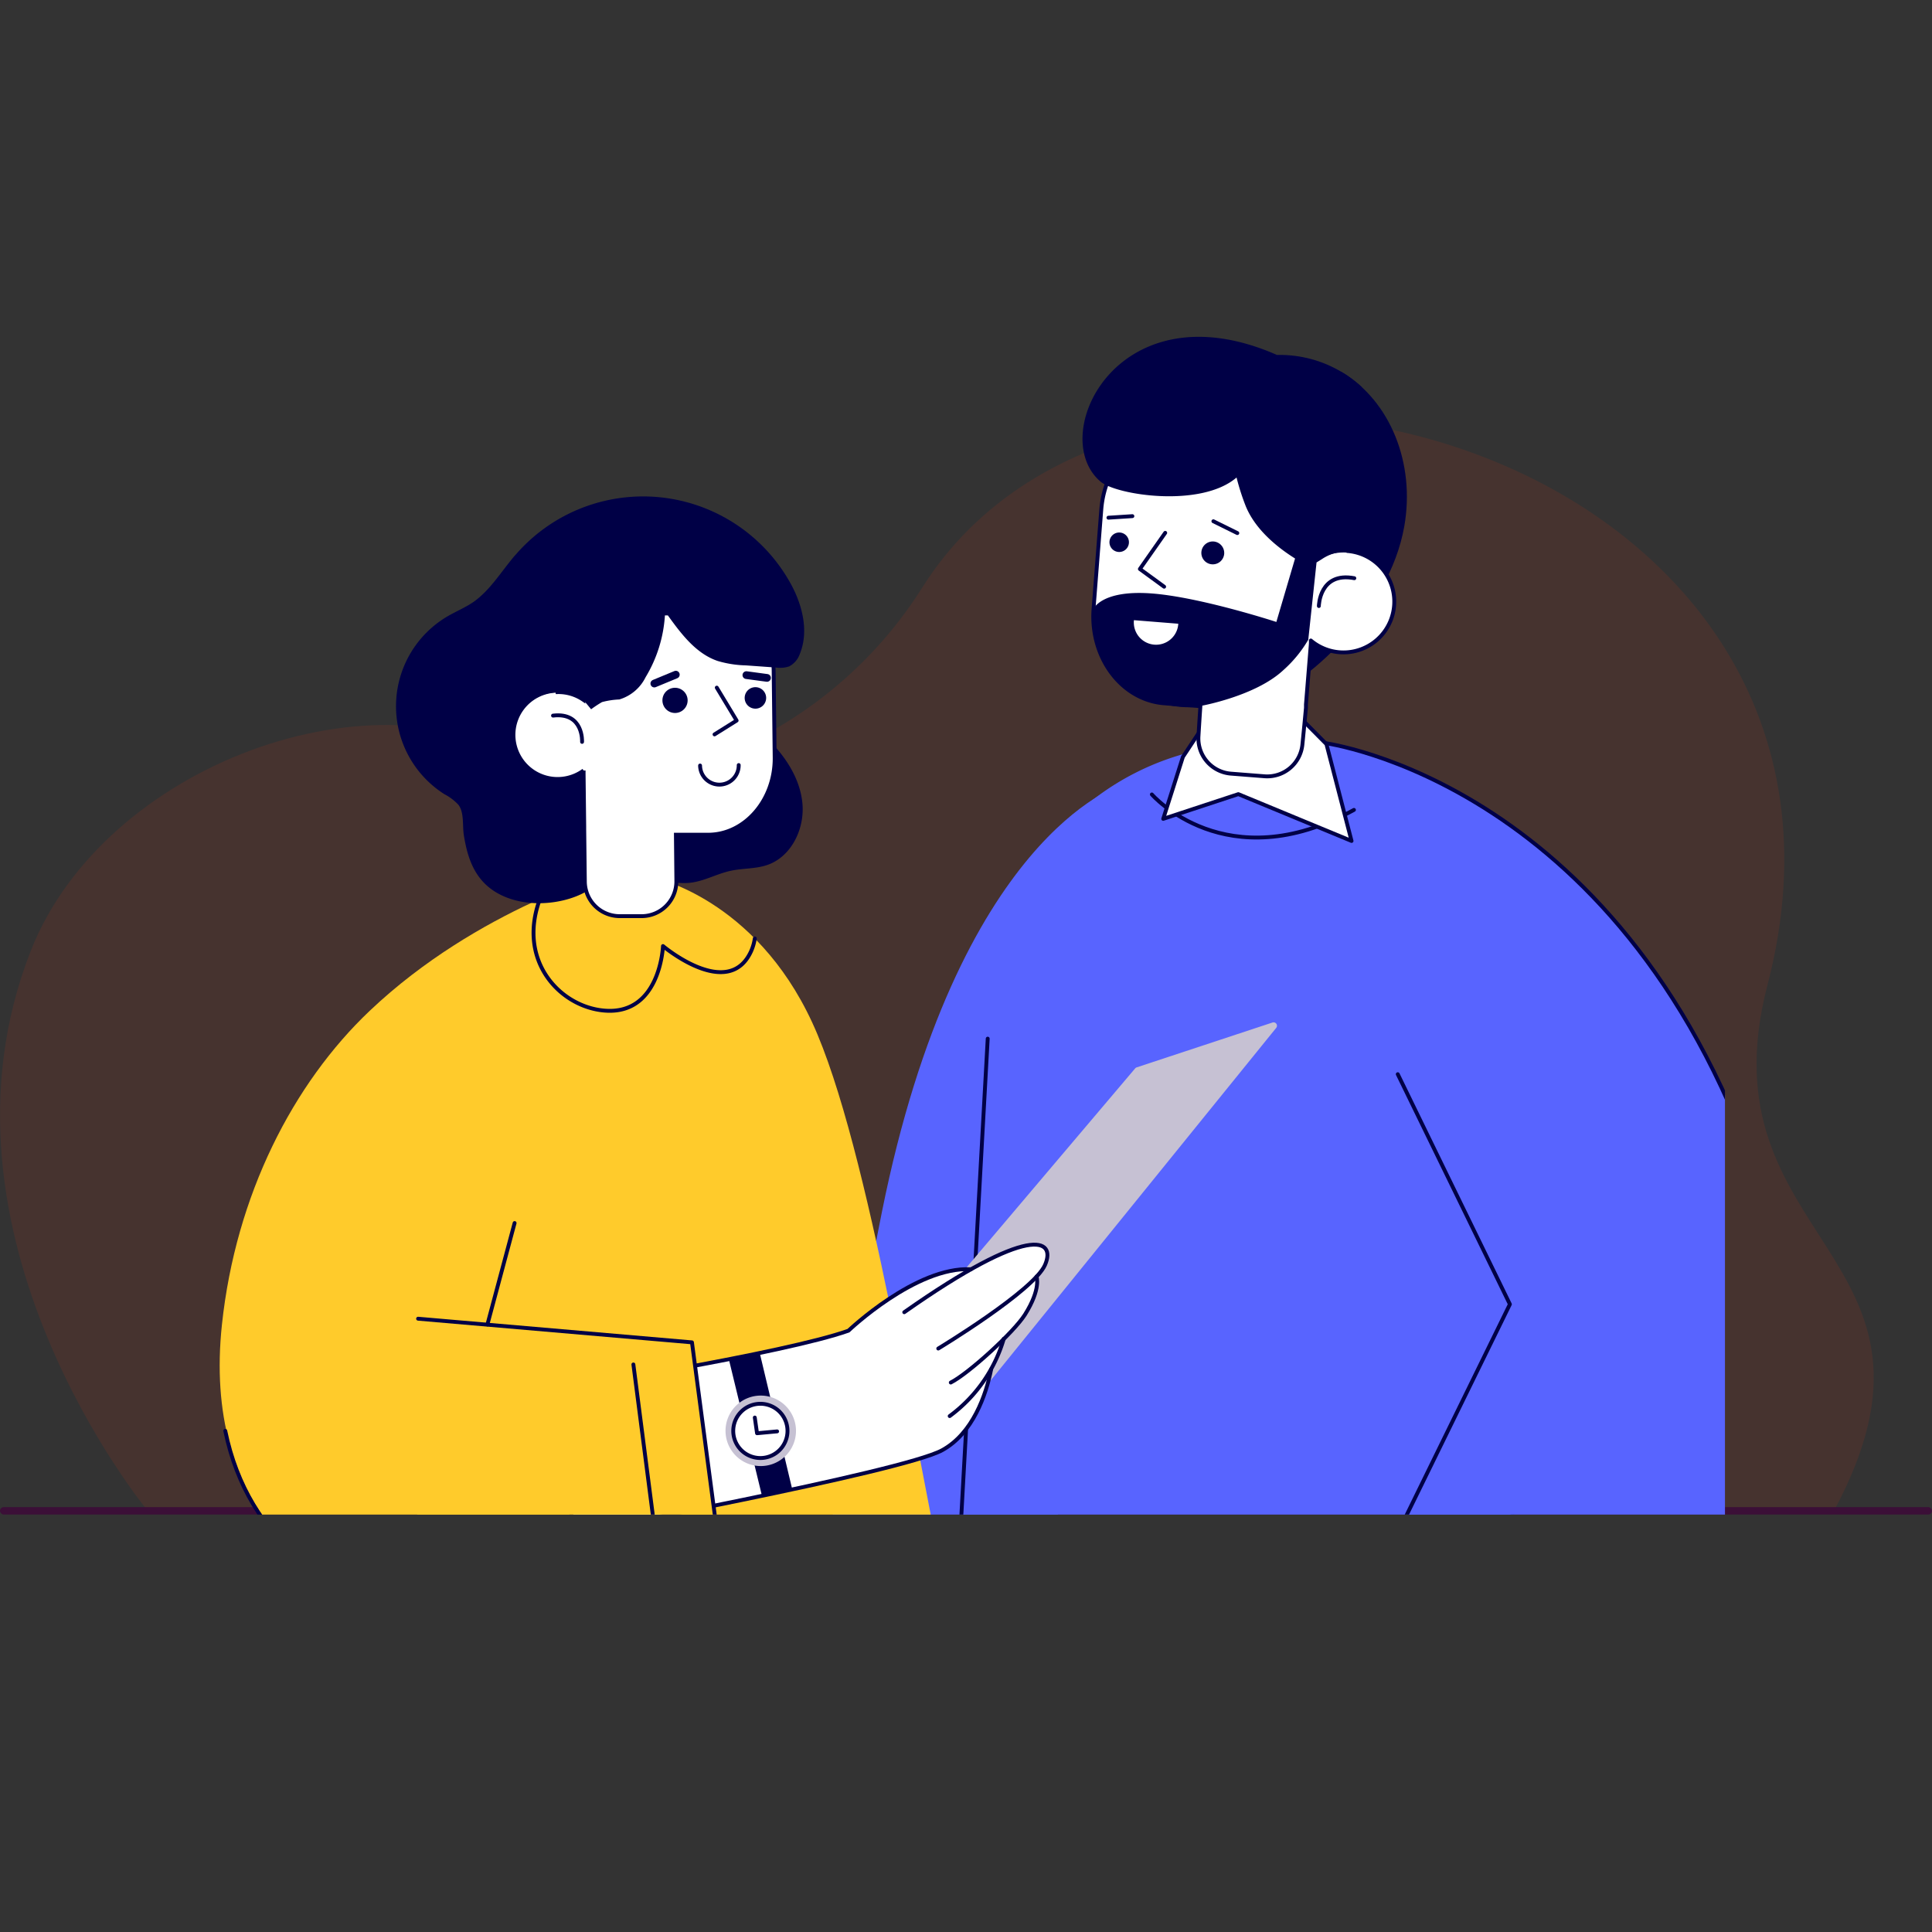 <svg id="Layer_1" data-name="Layer 1" xmlns="http://www.w3.org/2000/svg" xmlns:xlink="http://www.w3.org/1999/xlink" viewBox="0 0 250 250"><rect x="0" y="0" width="250" height="250" fill="#333333" stroke="none"/><defs><style>.cls-1,.cls-13,.cls-6{fill:none;}.cls-2{fill:#f9320b;opacity:0.1;}.cls-3{fill:#3b0f37;}.cls-4{clip-path:url(#clip-path);}.cls-5{fill:#5864ff;}.cls-12,.cls-13,.cls-6,.cls-7{stroke:#000046;}.cls-13,.cls-6,.cls-7{stroke-linecap:round;stroke-linejoin:round;}.cls-12,.cls-6,.cls-7{stroke-width:0.5px;}.cls-12,.cls-7,.cls-9{fill:#fff;}.cls-8{fill:#000046;}.cls-10{fill:#ffcb2b;}.cls-11{fill:#c6c1d3;}.cls-12{stroke-miterlimit:10;}</style><clipPath id="clip-path"><rect class="cls-1" x="26.79" y="24.12" width="196.42" height="171.87"/></clipPath></defs><path class="cls-2" d="M19.16,195.55S-10.51,159.81,4,123C13.44,99,48.9,85.89,68.9,99c8.53,5.59,35.87.18,50.46-23,28.37-45,127.37-17.68,109.35,51.46-8.72,33.45,26.54,34.67,8.57,68.11Z"/><rect class="cls-3" y="195.02" width="250" height="0.96" rx="0.48"/><g class="cls-4"><path class="cls-5" d="M144.91,101.64s-21,6.47-30.8,55.23c-10.73,53.5-6.85,64.68-6.19,64.94s26.45,3.77,26.45,3.77Z"/><path class="cls-5" d="M161,96.3h2.34a34.43,34.43,0,0,1,34.43,34.43v89.8a0,0,0,0,1,0,0H126.54a0,0,0,0,1,0,0v-89.8A34.43,34.43,0,0,1,161,96.3Z" transform="translate(8.99 -8.7) rotate(3.16)"/><polyline class="cls-6" points="199.14 133.9 194.25 222.39 123.16 218.46 127.81 134.4"/><path class="cls-5" d="M163.09,93.52l8.2,2.61s39.55,5,56.86,58.32c13.64,42.05-18.84,68.24-30.59,73.21s-26.7-8.83-26.7-8.83l24.52-50.06L180.87,139Z"/><path class="cls-6" d="M163.09,93.52l8.2,2.61s39.55,5,56.86,58.32c13.64,42.05-18.84,68.24-30.59,73.21s-26.7-8.83-26.7-8.83l24.52-50.06L180.87,139"/><path class="cls-6" d="M149.05,102.8s9.6,11.09,26.15,2"/><polygon class="cls-7" points="150.52 105.96 160.24 102.76 174.89 108.82 171.64 96.29 167.37 91.98 155.85 93.74 153.07 97.94 150.52 105.96"/><path class="cls-8" d="M173.6,48.13c6.3,3.76,9.56,11.81,8.11,20-2,11.27-12.56,19-12.56,19l.77-19-1-.66Z"/><path class="cls-7" d="M174.39,71.26a6.66,6.66,0,0,0-3.93.92l.32-4c.5-6.26-3.58-11.75-9.08-12.19l-8.27-.67c-5.5-.45-10.41,4.31-10.92,10.57l-1,12.83C141,85,145.05,90.51,150.55,91l4.78.38s-.13,1.9-.25,3.9a4.57,4.57,0,0,0,4.22,4.83l4.33.34a4.57,4.57,0,0,0,4.9-4.11c.24-2.35.46-4.76.46-4.76l0-.43.63-7.81a3.53,3.53,0,0,0,0-.46,6.57,6.57,0,1,0,4.73-11.58Z"/><path class="cls-6" d="M170.66,78.42s.07-4.46,4.59-3.6"/><path class="cls-8" d="M175.86,53.15c-.26-.31-.54-.59-.81-.88l1.19-2.16a15.63,15.63,0,0,0-11-4.18c-20.51-9-29.9,10.39-22.83,16.39,2.08,1.76,13,3.42,17.6-.53a30,30,0,0,0,1.1,3.48c1.18,3.14,4.12,5.53,6.47,7l-2.42,8.21s-10-3.27-16.31-3.7-7.35,2-7.35,2-.61,8.6,5.72,11.22c5.36,2.22,8.14,1.35,8.14,1.35s7.09-1.25,10.71-4.64a16.2,16.2,0,0,0,3.22-3.93l1.07-10,.68-.42a5.79,5.79,0,0,1,3.31-1,7,7,0,0,1,4.11,1.81C180.55,69.66,181.53,59.88,175.86,53.15Z"/><polyline class="cls-6" points="150.64 75.92 147.5 73.63 150.78 68.95"/><line class="cls-6" x1="160.11" y1="68.98" x2="157.01" y2="67.45"/><line class="cls-6" x1="146.53" y1="66.79" x2="143.43" y2="66.99"/><path class="cls-8" d="M158.41,71.66a1.48,1.48,0,1,1-1.36-1.59A1.49,1.49,0,0,1,158.41,71.66Z"/><path class="cls-8" d="M146.08,70.27a1.26,1.26,0,1,1-1.16-1.36A1.26,1.26,0,0,1,146.08,70.27Z"/><path class="cls-9" d="M146.73,80.25a2.88,2.88,0,1,0,5.74.46Z"/><path class="cls-10" d="M84.67,113.59s13,2.67,20.42,18.7S118.63,189,123,208.54l-73,5.1,21.33-94.91Z"/><path class="cls-11" d="M117.05,173.47l29.83-35.21a.41.41,0,0,1,.2-.14l17.56-5.8a.44.44,0,0,1,.49.7l-38,46.92Z"/><path class="cls-9" d="M125.65,164.25h0c-7.14-.38-15.86,7.95-15.86,7.95-8.27,2.94-36.57,7.42-36.57,7.42l.83,18.79s42.7-7.91,47.86-10.74c4-2.17,5.69-7.17,6.35-10.49l0-.09a20.2,20.2,0,0,0,1.64-3.8h0a21.38,21.38,0,0,0,2.75-3.17c2.11-3.35,1.5-4.92,1.5-4.92a6,6,0,0,0,1.1-1.52C136.38,161,134.52,159.23,125.65,164.25Z"/><path class="cls-6" d="M128.26,177.17c-.66,3.32-2.38,8.32-6.35,10.49-5.16,2.83-47.86,10.74-47.86,10.74l-.83-18.79s28.3-4.48,36.57-7.42c0,0,8.72-8.33,15.86-7.95"/><path class="cls-6" d="M122.89,183.24a19.08,19.08,0,0,0,7-10"/><path class="cls-6" d="M121.41,174.5s12.36-7.46,13.82-10.83-1.9-5.34-18.22,6.13"/><path class="cls-6" d="M134.13,165.19s.61,1.57-1.5,4.92c-1.43,2.27-7.29,7.62-9.6,8.79"/><path class="cls-8" d="M98.6,193.56l3.92-.83-4.21-17.65-4,.8Z"/><path class="cls-11" d="M103,185.3a4.56,4.56,0,1,1-4.41-4.71A4.57,4.57,0,0,1,103,185.3Z"/><path class="cls-7" d="M101.9,185.27a3.51,3.51,0,1,1-3.39-3.62A3.51,3.51,0,0,1,101.9,185.27Z"/><polyline class="cls-6" points="97.67 183.43 97.96 185.46 100.56 185.22"/><path class="cls-10" d="M89.54,173.7,54.1,170.64l9,.75,3.52-13.13,12.75-45.51s-17.47,4.72-31.53,18.05c-9.9,9.39-17.33,23.81-19.12,40.59-2.52,23.53,11.71,34.76,24.8,36.7,18.07,2.69,39.6-7.53,39.6-7.53Z"/><path class="cls-6" d="M29.15,185.15c3,14.56,14.07,21.42,24.34,22.94,18.07,2.69,39.6-7.53,39.6-7.53L89.54,173.7,54.1,170.64"/><line class="cls-6" x1="66.59" y1="158.26" x2="63.07" y2="171.39"/><line class="cls-6" x1="81.96" y1="176.56" x2="85" y2="200.12"/><path class="cls-6" d="M97.67,121.44a6.27,6.27,0,0,1-.48,1.65c-2.94,6.46-11.4-.67-11.4-.67s-.36,9.45-8.18,8.28c-5.55-.83-10.77-6.76-7.62-14.69"/><path class="cls-8" d="M76.8,114.66c1.77-.48,2.16-2,4-1.91,2.9.22,5.67,1.82,8.57,1.47,1.78-.21,3.39-1.15,5.14-1.53,1.58-.35,3.25-.24,4.77-.76,3.13-1.07,4.87-4.69,4.55-8s-2.3-6.21-4.68-8.5a2.41,2.41,0,0,0-.63-.47,2.91,2.91,0,0,0-1-.15,11.41,11.41,0,0,1-4.69-1.61A14,14,0,0,1,88.52,90a21.2,21.2,0,0,1-2.77-5.55,20.8,20.8,0,0,0-6.3-8.75,11.58,11.58,0,0,0-10.28-2.14l-2.53-1.69c-1.73,2-3.14,4.43-5.34,6-1.07.74-2.29,1.24-3.42,1.9a13.48,13.48,0,0,0-.37,23,6.72,6.72,0,0,1,1.8,1.36c.78,1,.51,2.7.71,3.94.51,3.15,1.52,6.41,5.38,8s8.92.66,11.4-1.35"/><path class="cls-12" d="M72.14,89.56a5.68,5.68,0,0,1,3.35,1l0-3.44c-.06-5.46,3.81-10,8.61-10L91.28,77c4.8-.05,8.77,4.37,8.83,9.83l.13,11.18c.06,5.46-3.82,10-8.61,10l-4.17,0,.06,6a4.5,4.5,0,0,1-4.44,4.54l-2.86,0a4.51,4.51,0,0,1-4.54-4.45l-.08-6.8v-.38l-.08-6.81c0-.14,0-.27,0-.41a5.71,5.71,0,1,1-3.4-10.32Z"/><path class="cls-6" d="M75.32,96s.21-3.87-3.76-3.4"/><path class="cls-8" d="M85.72,90.69A1.63,1.63,0,1,0,87.32,89,1.62,1.62,0,0,0,85.72,90.69Z"/><path class="cls-8" d="M96.36,90.33a1.39,1.39,0,1,0,1.37-1.41A1.39,1.39,0,0,0,96.36,90.33Z"/><polyline class="cls-6" points="92.46 95.03 95.32 93.24 92.75 88.98"/><line class="cls-13" x1="84.67" y1="88.45" x2="87.45" y2="87.3"/><line class="cls-13" x1="96.58" y1="87.36" x2="99.25" y2="87.72"/><path class="cls-6" d="M95.59,99a2.5,2.5,0,1,1-5,.06"/><path class="cls-8" d="M102.12,75.18a21.8,21.8,0,0,0-35.48-3.3s-3.21,7.1-3.53,11c-.25,3.12,3.23,7.33,4.6,8.85a5.76,5.76,0,0,1,4.43-2.15,5.68,5.68,0,0,1,3.35,1s.44.51,1,1.2a14.93,14.93,0,0,1,1.41-.93,10.26,10.26,0,0,1,2.24-.34,5.57,5.57,0,0,0,3.4-2.88,17.55,17.55,0,0,0,2.5-8l.38,0c1.73,2.4,3.64,4.95,6.45,5.9a13.9,13.9,0,0,0,3.64.57l3.92.28a3.69,3.69,0,0,0,1.69-.15,2.89,2.89,0,0,0,1.39-1.65C104.73,81.57,103.76,78,102.12,75.18Z"/></g></svg>